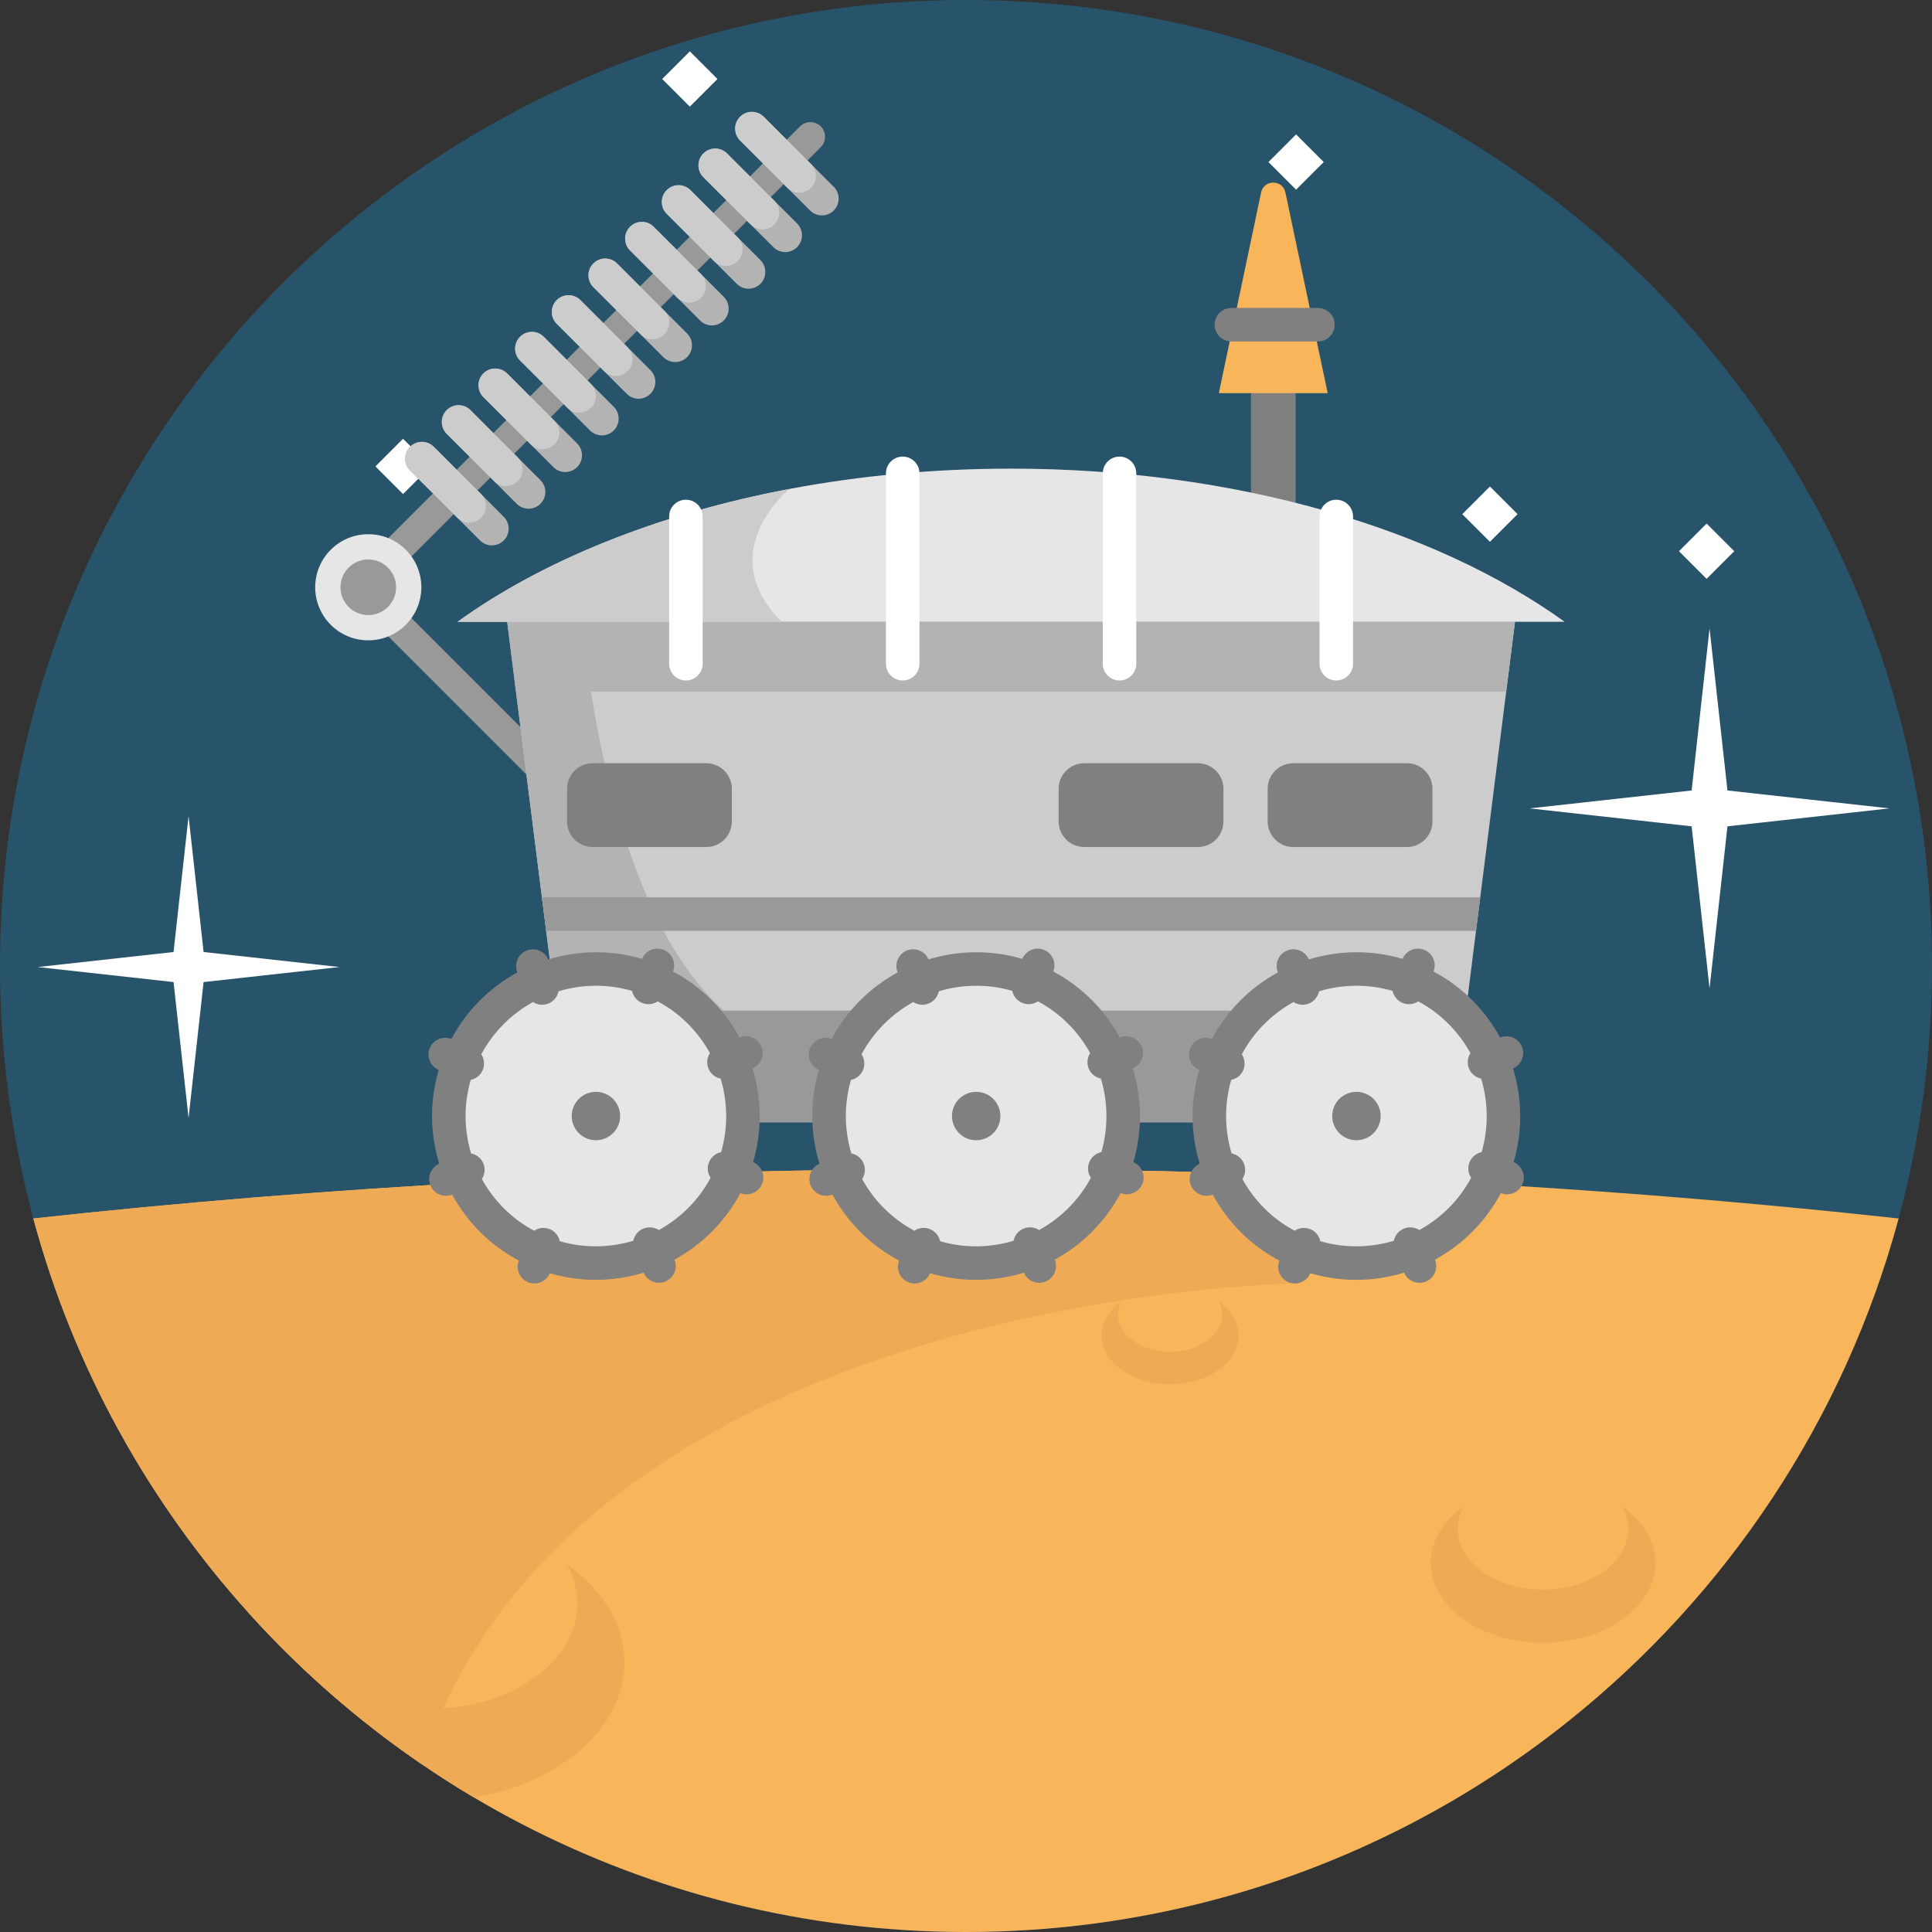 <?xml version="1.0" encoding="iso-8859-1"?>
<!-- Generator: Adobe Illustrator 19.0.0, SVG Export Plug-In . SVG Version: 6.00 Build 0)  -->
<svg xmlns="http://www.w3.org/2000/svg" xmlns:xlink="http://www.w3.org/1999/xlink" version="1.1" id="Capa_1" x="0px" y="0px" viewBox="0 0 512 512" style="enable-background:new 0 0 512 512;" xml:space="preserve">
<rect x="0" y="0" width="512" height="512" fill="#333333" stroke="none"/>
<path style="fill:#27536B;" d="M512,255.994c0,23.15-3.076,45.59-8.838,66.919c-14.412,53.351-45.623,99.795-87.615,133.293  c-12.869,10.282-26.747,19.331-41.459,26.992C338.757,501.596,298.597,512,256.006,512s-82.763-10.404-118.093-28.802  c-24.716-12.869-47.066-29.668-66.23-49.553c-29.49-30.589-51.441-68.495-62.844-110.732C3.076,301.584,0,279.145,0,255.994  C0,114.607,114.618,0,256.006,0C397.382,0,512,114.607,512,255.994z"/>
<path style="fill:#F9B55A;" d="M503.162,322.913c-14.412,53.351-45.623,99.795-87.615,133.293  c-12.869,10.282-26.747,19.331-41.459,26.992C338.757,501.596,298.597,512,256.006,512s-82.763-10.404-118.093-28.802  c-4.186-2.176-8.294-4.463-12.336-6.862c-4.752-2.82-9.404-5.796-13.946-8.905c-14.456-9.882-27.836-21.218-39.949-33.787  c-2.01-2.087-3.997-4.219-5.929-6.373C39.239,397.86,19.464,362.263,8.838,322.913c77.678-8.494,160.785-13.102,247.179-13.102  c35.297,0,70.05,0.766,104.114,2.265C409.418,314.219,457.239,317.883,503.162,322.913z"/>
<g>
	<polygon style="fill:#FFFFFF;" points="457.798,218.982 500.755,214.233 457.798,209.484 453.049,166.527 448.3,209.484    405.343,214.233 448.3,218.982 453.049,261.939  "/>
	<polygon style="fill:#FFFFFF;" points="53.955,260.257 89.974,256.275 53.955,252.294 49.973,216.274 45.99,252.294 9.972,256.275    45.99,260.257 49.973,296.277  "/>
</g>
<path style="fill:#EFAA56;" d="M360.131,312.077l-16.966,28.058c0,0-190.086,2.409-231.534,127.298  c-14.456-9.882-27.836-21.218-39.949-33.787c-2.01-2.087-3.997-4.219-5.929-6.373C39.239,397.86,19.464,362.263,8.838,322.913  c77.678-8.494,160.785-13.102,247.179-13.102C291.314,309.811,326.066,310.578,360.131,312.077z"/>
<g>
	
		<rect x="389.633" y="131.013" transform="matrix(-0.707 -0.707 0.707 -0.707 577.687 511.675)" style="fill:#FFFFFF;" width="10.362" height="10.362"/>
	
		<rect x="447.06" y="140.83" transform="matrix(-0.707 -0.707 0.707 -0.707 668.777 569.04)" style="fill:#FFFFFF;" width="10.362" height="10.362"/>
	
		<rect x="101.634" y="118.396" transform="matrix(-0.707 -0.707 0.707 -0.707 94.963 286.49)" style="fill:#FFFFFF;" width="10.362" height="10.362"/>
	
		<rect x="338.263" y="37.719" transform="matrix(-0.707 -0.707 0.707 -0.707 555.961 316.088)" style="fill:#FFFFFF;" width="10.362" height="10.362"/>
	
		<rect x="177.613" y="15.733" transform="matrix(-0.707 -0.707 0.707 -0.707 297.262 164.957)" style="fill:#FFFFFF;" width="10.362" height="10.362"/>
</g>
<rect x="331.507" y="97.153" style="fill:#808080;" width="11.844" height="62.178"/>
<g>
	<path style="fill:#999999;" d="M142.183,207.93l-52.3-52.3L212.017,33.495c1.518-1.518,3.978-1.518,5.496,0l0,0   c1.518,1.518,1.517,3.978,0,5.495L100.874,155.629l46.803,46.803L142.183,207.93z"/>
	<rect x="187.91" y="253.419" style="fill:#999999;" width="173.276" height="44.061"/>
</g>
<g>
	<path style="fill:#B3B3B3;" d="M202.402,30.948L220.954,49.5c1.735,1.735,1.735,4.546,0,6.281c-1.735,1.735-4.546,1.735-6.281,0   l-18.552-18.552c-1.735-1.735-1.735-4.546,0-6.281C197.856,29.212,200.666,29.212,202.402,30.948z"/>
	<path style="fill:#B3B3B3;" d="M192.682,40.668l18.552,18.552c1.735,1.735,1.735,4.546,0,6.281c-1.735,1.735-4.546,1.735-6.281,0   l-18.552-18.552c-1.735-1.735-1.735-4.546,0-6.281C188.136,38.932,190.947,38.932,192.682,40.668z"/>
	<path style="fill:#B3B3B3;" d="M182.97,50.379l18.552,18.552c1.735,1.735,1.728,4.553,0,6.281c-1.735,1.735-4.546,1.735-6.281,0   l-18.552-18.552c-1.735-1.735-1.735-4.546,0-6.281C178.417,48.652,181.235,48.644,182.97,50.379z"/>
	<path style="fill:#B3B3B3;" d="M173.25,60.099l18.552,18.552c1.735,1.735,1.735,4.546,0,6.281c-1.735,1.735-4.546,1.735-6.281,0   L166.969,66.38c-1.735-1.735-1.735-4.546,0-6.281C168.705,58.364,171.515,58.364,173.25,60.099z"/>
	<path style="fill:#B3B3B3;" d="M163.531,69.819l18.552,18.552c1.735,1.735,1.735,4.546,0,6.281c-1.728,1.728-4.546,1.735-6.281,0   L157.25,76.1c-1.735-1.735-1.728-4.553,0-6.281C158.985,68.083,161.795,68.083,163.531,69.819z"/>
	<path style="fill:#B3B3B3;" d="M153.819,79.531l18.552,18.552c1.735,1.735,1.735,4.546,0,6.281c-1.735,1.735-4.546,1.735-6.281,0   l-18.552-18.552c-1.735-1.735-1.735-4.546,0-6.281S152.083,77.795,153.819,79.531z"/>
	<path style="fill:#B3B3B3;" d="M144.099,89.251l18.552,18.552c1.735,1.735,1.735,4.546,0,6.281s-4.546,1.735-6.281,0   l-18.552-18.552c-1.735-1.735-1.735-4.546,0-6.281C139.553,87.515,142.364,87.515,144.099,89.251z"/>
	<path style="fill:#B3B3B3;" d="M134.387,98.962l18.552,18.552c1.735,1.735,1.728,4.553,0,6.281c-1.735,1.735-4.546,1.735-6.281,0   l-18.552-18.552c-1.735-1.735-1.735-4.546,0-6.281C129.834,97.235,132.652,97.227,134.387,98.962z"/>
	<path style="fill:#B3B3B3;" d="M124.667,108.682l18.552,18.552c1.735,1.735,1.735,4.546,0,6.281c-1.735,1.735-4.546,1.735-6.281,0   l-18.552-18.552c-1.735-1.735-1.735-4.546,0-6.281C120.122,106.947,122.932,106.947,124.667,108.682z"/>
	<path style="fill:#B3B3B3;" d="M114.948,118.402l18.552,18.552c1.735,1.735,1.735,4.546,0,6.281s-4.546,1.735-6.281,0   l-18.552-18.552c-1.735-1.735-1.735-4.546,0-6.281C110.402,116.666,113.212,116.666,114.948,118.402z"/>
</g>
<g>
	<path style="fill:#CCCCCC;" d="M202.402,30.948l12.53,12.53c1.735,1.735,1.735,4.546,0,6.281c-1.735,1.735-4.546,1.735-6.281,0   l-12.53-12.53c-1.735-1.735-1.735-4.546,0-6.281C197.856,29.212,200.666,29.212,202.402,30.948z"/>
	<path style="fill:#CCCCCC;" d="M192.682,40.668l12.53,12.53c1.735,1.735,1.735,4.546,0,6.281c-1.735,1.735-4.546,1.735-6.281,0   l-12.53-12.53c-1.735-1.735-1.735-4.546,0-6.281C188.136,38.932,190.947,38.932,192.682,40.668z"/>
	<path style="fill:#CCCCCC;" d="M182.97,50.379l12.53,12.53c1.735,1.735,1.728,4.553,0,6.281c-1.735,1.735-4.546,1.735-6.281,0   l-12.53-12.53c-1.735-1.735-1.735-4.546,0-6.281C178.417,48.652,181.235,48.644,182.97,50.379z"/>
	<path style="fill:#CCCCCC;" d="M173.25,60.099l12.53,12.53c1.735,1.735,1.735,4.546,0,6.281c-1.735,1.735-4.546,1.735-6.281,0   l-12.53-12.53c-1.735-1.735-1.735-4.546,0-6.281C168.705,58.364,171.515,58.364,173.25,60.099z"/>
	<path style="fill:#CCCCCC;" d="M163.531,69.819l12.53,12.53c1.735,1.735,1.735,4.546,0,6.281c-1.728,1.728-4.546,1.735-6.281,0   L157.25,76.1c-1.735-1.735-1.728-4.553,0-6.281C158.985,68.083,161.795,68.083,163.531,69.819z"/>
	<path style="fill:#CCCCCC;" d="M153.819,79.531l12.53,12.53c1.735,1.735,1.735,4.546,0,6.281c-1.735,1.735-4.546,1.735-6.281,0   l-12.53-12.53c-1.735-1.735-1.735-4.546,0-6.281S152.083,77.795,153.819,79.531z"/>
	<path style="fill:#CCCCCC;" d="M144.099,89.251l12.53,12.53c1.735,1.735,1.735,4.546,0,6.281c-1.735,1.735-4.546,1.735-6.281,0   l-12.53-12.53c-1.735-1.735-1.735-4.546,0-6.281C139.553,87.515,142.364,87.515,144.099,89.251z"/>
	<path style="fill:#CCCCCC;" d="M134.387,98.962l12.53,12.53c1.735,1.735,1.728,4.553,0,6.281c-1.735,1.735-4.546,1.735-6.281,0   l-12.53-12.53c-1.735-1.735-1.735-4.546,0-6.281C129.834,97.235,132.652,97.227,134.387,98.962z"/>
	<path style="fill:#CCCCCC;" d="M124.667,108.682l12.53,12.53c1.735,1.735,1.735,4.546,0,6.281s-4.546,1.735-6.281,0l-12.53-12.53   c-1.735-1.735-1.735-4.546,0-6.281C120.122,106.947,122.932,106.947,124.667,108.682z"/>
	<path style="fill:#CCCCCC;" d="M114.948,118.402l12.53,12.53c1.735,1.735,1.735,4.546,0,6.281s-4.546,1.735-6.281,0l-12.53-12.53   c-1.735-1.735-1.735-4.546,0-6.281C110.402,116.666,113.212,116.666,114.948,118.402z"/>
	<polygon style="fill:#CCCCCC;" points="401.488,164.786 400.278,174.413 399.156,183.295 392.284,237.801 391.162,246.683    388.497,267.824 191.883,267.813 147.403,267.813 146.915,263.904 144.739,246.683 143.617,237.801 136.744,183.295    136.367,180.286 135.623,174.413 134.413,164.786  "/>
</g>
<path style="fill:#B3B3B3;" d="M191.883,267.813H171.12c-8.072-1.321-16.344-2.654-24.205-3.908l-2.176-17.221l-1.121-8.883  l-6.873-54.505l-0.378-3.009l18.964-6.895C155.331,173.391,161.782,241.609,191.883,267.813z"/>
<polygon style="fill:#999999;" points="392.286,237.8 391.164,246.682 144.741,246.682 143.619,237.8 "/>
<circle style="fill:#E6E6E6;" cx="157.92" cy="295.766" r="38.972"/>
<g>
	<path style="fill:#808080;" d="M163.863,298.189c-1.338,3.275-5.093,4.848-8.364,3.515c-3.274-1.337-4.851-5.089-3.514-8.364   c0.647-1.587,1.874-2.826,3.454-3.49c0.799-0.336,1.642-0.505,2.484-0.505c0.821,0,1.642,0.16,2.425,0.48   c1.587,0.647,2.826,1.874,3.491,3.454C164.501,294.859,164.51,296.602,163.863,298.189z"/>
	<path style="fill:#808080;" d="M199.582,307.981c2.452-8.34,2.258-16.952-0.151-24.846c2.236-0.962,3.287-3.547,2.341-5.797   c-0.944-2.248-3.527-3.31-5.778-2.385c-3.952-7.245-9.97-13.412-17.642-17.495c0.887-2.257-0.198-4.815-2.449-5.735   c-2.253-0.918-4.817,0.148-5.763,2.383c-8.341-2.452-16.953-2.258-24.846,0.151c-0.963-2.236-3.549-3.287-5.797-2.341   c-2.248,0.945-3.309,3.525-2.385,5.778c-7.245,3.952-13.41,9.968-17.494,17.642c-2.255-0.886-4.814,0.197-5.734,2.449   c-0.919,2.252,0.148,4.817,2.382,5.763c-2.406,8.151-2.363,16.732,0.128,24.858c-2.22,0.97-3.26,3.543-2.317,5.785   c0.714,1.699,2.362,2.721,4.096,2.721c0.553,0,1.114-0.11,1.657-0.329c4.062,7.465,10.16,13.501,17.666,17.486   c-0.887,2.257,0.197,4.815,2.449,5.735c0.549,0.224,1.118,0.331,1.678,0.331c1.733,0,3.374-1.024,4.088-2.715   c4.026,1.184,8.115,1.755,12.158,1.755c4.329,0,8.602-0.656,12.683-1.902c0.722,1.678,2.356,2.687,4.079,2.687   c0.574,0,1.157-0.112,1.719-0.348c2.252-0.946,3.313-3.532,2.383-5.786c7.241-3.951,13.387-9.974,17.471-17.642   c0.541,0.217,1.099,0.322,1.649,0.322c1.75,0,3.41-1.043,4.113-2.764C202.882,311.491,201.815,308.927,199.582,307.981z    M174.598,325.975c-1.191-0.771-2.729-0.959-4.135-0.367c-1.406,0.591-2.346,1.821-2.63,3.21   c-6.193,1.863-12.937,2.012-19.477,0.121c-0.293-1.395-1.25-2.624-2.669-3.202c-1.416-0.578-2.961-0.371-4.147,0.42   c-5.861-3.146-10.635-7.869-13.839-13.697c0.781-1.194,0.974-2.741,0.379-4.155c-0.593-1.413-1.834-2.358-3.232-2.637   c-1.921-6.373-1.955-13.092-0.097-19.484c1.392-0.294,2.621-1.24,3.2-2.657c0.576-1.41,0.372-2.945-0.409-4.127   c3.225-5.998,8.038-10.727,13.706-13.848c0.715,0.462,1.554,0.715,2.415,0.715c0.574,0,1.157-0.112,1.719-0.348   c1.408-0.592,2.349-1.824,2.631-3.217c3.205-0.964,6.558-1.469,9.954-1.469c3.165,0,6.369,0.444,9.523,1.356   c0.293,1.393,1.25,2.623,2.668,3.201c0.55,0.224,1.118,0.33,1.678,0.33c0.884,0,1.743-0.266,2.469-0.752   c5.995,3.225,10.709,8.052,13.829,13.719c-0.769,1.191-0.958,2.728-0.368,4.134c0.59,1.403,1.82,2.335,3.207,2.62   c1.866,6.197,2.016,12.945,0.124,19.488c-1.393,0.293-2.624,1.25-3.202,2.668c-0.58,1.419-0.372,2.962,0.42,4.148   C185.09,318.142,180.264,322.855,174.598,325.975z"/>
</g>
<circle style="fill:#E6E6E6;" cx="359.465" cy="295.766" r="38.972"/>
<g>
	<path style="fill:#808080;" d="M365.408,298.189c-1.338,3.275-5.093,4.848-8.364,3.515c-3.274-1.337-4.851-5.089-3.514-8.364   c0.647-1.587,1.874-2.826,3.454-3.49c0.799-0.336,1.642-0.505,2.484-0.505c0.821,0,1.642,0.16,2.425,0.48   c1.587,0.647,2.826,1.874,3.491,3.454C366.047,294.859,366.056,296.602,365.408,298.189z"/>
	<path style="fill:#808080;" d="M401.128,307.981c2.452-8.34,2.258-16.952-0.151-24.846c2.236-0.962,3.287-3.547,2.341-5.797   c-0.944-2.248-3.527-3.31-5.778-2.385c-3.952-7.245-9.97-13.412-17.642-17.495c0.887-2.257-0.198-4.815-2.449-5.735   c-2.253-0.918-4.817,0.148-5.763,2.383c-8.341-2.452-16.953-2.258-24.846,0.151c-0.963-2.236-3.549-3.287-5.797-2.341   c-2.248,0.945-3.309,3.525-2.385,5.778c-7.245,3.952-13.41,9.968-17.494,17.642c-2.255-0.886-4.814,0.197-5.734,2.449   c-0.919,2.252,0.148,4.817,2.382,5.763c-2.406,8.151-2.363,16.732,0.128,24.858c-2.22,0.97-3.26,3.543-2.317,5.785   c0.714,1.699,2.362,2.721,4.096,2.721c0.553,0,1.114-0.11,1.657-0.329c4.062,7.465,10.16,13.501,17.666,17.486   c-0.887,2.257,0.197,4.815,2.449,5.735c0.548,0.224,1.118,0.331,1.678,0.331c1.733,0,3.374-1.024,4.088-2.715   c4.026,1.184,8.115,1.755,12.158,1.755c4.329,0,8.602-0.656,12.683-1.902c0.722,1.678,2.356,2.687,4.079,2.687   c0.574,0,1.157-0.112,1.719-0.348c2.252-0.946,3.313-3.532,2.383-5.786c7.241-3.951,13.387-9.974,17.471-17.642   c0.541,0.217,1.099,0.322,1.649,0.322c1.75,0,3.41-1.043,4.113-2.764C404.429,311.491,403.362,308.927,401.128,307.981z    M376.144,325.975c-1.191-0.771-2.729-0.959-4.135-0.367c-1.406,0.591-2.346,1.821-2.63,3.21   c-6.193,1.863-12.937,2.012-19.477,0.121c-0.293-1.395-1.25-2.624-2.669-3.202c-1.416-0.578-2.961-0.371-4.147,0.42   c-5.861-3.146-10.635-7.869-13.839-13.697c0.781-1.194,0.974-2.741,0.379-4.155c-0.593-1.413-1.834-2.358-3.232-2.637   c-1.921-6.373-1.955-13.092-0.097-19.484c1.392-0.294,2.621-1.24,3.2-2.657c0.576-1.41,0.372-2.945-0.409-4.127   c3.225-5.998,8.038-10.727,13.706-13.848c0.715,0.462,1.554,0.715,2.415,0.715c0.574,0,1.157-0.112,1.719-0.348   c1.408-0.592,2.349-1.824,2.631-3.217c3.205-0.964,6.558-1.469,9.954-1.469c3.166,0,6.369,0.444,9.523,1.356   c0.293,1.393,1.25,2.623,2.668,3.201c0.55,0.224,1.118,0.33,1.678,0.33c0.884,0,1.743-0.266,2.469-0.752   c5.995,3.225,10.709,8.052,13.829,13.719c-0.769,1.191-0.958,2.728-0.367,4.134c0.59,1.403,1.82,2.335,3.207,2.62   c1.866,6.197,2.016,12.945,0.124,19.488c-1.393,0.293-2.624,1.25-3.202,2.668c-0.58,1.419-0.372,2.962,0.42,4.148   C386.636,318.142,381.81,322.855,376.144,325.975z"/>
</g>
<circle style="fill:#E6E6E6;" cx="258.693" cy="295.766" r="38.972"/>
<g>
	<path style="fill:#808080;" d="M264.636,298.189c-1.338,3.275-5.093,4.848-8.364,3.515c-3.274-1.337-4.851-5.089-3.514-8.364   c0.647-1.587,1.874-2.826,3.454-3.49c0.799-0.336,1.642-0.505,2.484-0.505c0.82,0,1.642,0.16,2.425,0.48   c1.587,0.647,2.826,1.874,3.491,3.454C265.274,294.859,265.283,296.602,264.636,298.189z"/>
	<path style="fill:#808080;" d="M300.355,307.981c2.452-8.34,2.258-16.952-0.151-24.846c2.236-0.962,3.287-3.547,2.341-5.797   c-0.944-2.248-3.527-3.31-5.778-2.385c-3.952-7.245-9.97-13.412-17.642-17.495c0.887-2.257-0.198-4.815-2.449-5.735   c-2.253-0.918-4.817,0.148-5.763,2.383c-8.341-2.452-16.953-2.258-24.846,0.151c-0.963-2.236-3.549-3.287-5.797-2.341   c-2.248,0.945-3.309,3.525-2.385,5.778c-7.245,3.952-13.41,9.968-17.494,17.642c-2.255-0.886-4.814,0.197-5.734,2.449   c-0.919,2.252,0.148,4.817,2.382,5.763c-2.406,8.151-2.363,16.732,0.128,24.858c-2.22,0.97-3.26,3.543-2.317,5.785   c0.714,1.699,2.362,2.721,4.096,2.721c0.553,0,1.114-0.11,1.657-0.329c4.062,7.465,10.16,13.501,17.666,17.486   c-0.887,2.257,0.197,4.815,2.449,5.735c0.549,0.224,1.118,0.331,1.678,0.331c1.733,0,3.374-1.024,4.088-2.715   c4.026,1.184,8.115,1.755,12.158,1.755c4.329,0,8.602-0.656,12.683-1.902c0.722,1.678,2.356,2.687,4.079,2.687   c0.574,0,1.157-0.112,1.719-0.348c2.252-0.946,3.313-3.532,2.383-5.786c7.241-3.951,13.387-9.974,17.471-17.642   c0.541,0.217,1.099,0.322,1.649,0.322c1.75,0,3.41-1.043,4.113-2.764C303.656,311.491,302.589,308.927,300.355,307.981z    M275.371,325.975c-1.191-0.771-2.729-0.959-4.135-0.367c-1.406,0.591-2.346,1.821-2.63,3.21   c-6.193,1.863-12.937,2.012-19.477,0.121c-0.293-1.395-1.25-2.624-2.669-3.202c-1.416-0.578-2.961-0.371-4.147,0.42   c-5.861-3.146-10.635-7.869-13.839-13.697c0.781-1.194,0.974-2.741,0.379-4.155c-0.593-1.413-1.834-2.358-3.232-2.637   c-1.921-6.373-1.955-13.092-0.097-19.484c1.392-0.294,2.621-1.24,3.2-2.657c0.576-1.41,0.372-2.945-0.409-4.127   c3.225-5.998,8.038-10.727,13.706-13.848c0.715,0.462,1.554,0.715,2.415,0.715c0.574,0,1.157-0.112,1.719-0.348   c1.408-0.592,2.349-1.824,2.631-3.217c3.205-0.964,6.558-1.469,9.954-1.469c3.165,0,6.369,0.444,9.523,1.356   c0.293,1.393,1.25,2.623,2.668,3.201c0.55,0.224,1.118,0.33,1.678,0.33c0.884,0,1.743-0.266,2.469-0.752   c5.995,3.225,10.709,8.052,13.829,13.719c-0.769,1.191-0.958,2.728-0.368,4.134c0.59,1.403,1.82,2.335,3.207,2.62   c1.866,6.197,2.016,12.945,0.124,19.488c-1.393,0.293-2.624,1.25-3.202,2.668c-0.58,1.419-0.372,2.962,0.42,4.148   C285.863,318.142,281.038,322.855,275.371,325.975z"/>
</g>
<circle style="fill:#E6E6E6;" cx="97.597" cy="155.633" r="14.064"/>
<circle style="fill:#999999;" cx="97.597" cy="155.633" r="7.367"/>
<path style="fill:#F9B55A;" d="M351.852,104.193l-11.205-53.192c-0.734-3.483-5.706-3.483-6.44,0l-11.205,53.192H351.852z"/>
<path style="fill:#808080;" d="M349.27,81.609h-22.947c-2.453,0-4.441,1.989-4.441,4.441l0,0c0,2.453,1.989,4.441,4.441,4.441  h22.947c2.453,0,4.441-1.989,4.441-4.441l0,0C353.711,83.598,351.723,81.609,349.27,81.609z"/>
<polygon style="fill:#B3B3B3;" points="401.488,164.786 400.278,174.413 399.156,183.295 136.744,183.295 135.623,174.413   134.413,164.786 "/>
<path style="fill:#E6E6E6;" d="M414.656,164.786H121.255c22.473-16.188,52.918-28.58,87.937-35.197  c0.011-0.011,0.011-0.011,0.011-0.011c18.476-3.497,38.228-5.385,58.747-5.385C327.363,124.193,380.325,140.049,414.656,164.786z"/>
<path style="fill:#CCCCCC;" d="M207.149,164.786h-85.894c22.473-16.188,52.918-28.58,87.937-35.197  C208.548,130.122,188.94,146.577,207.149,164.786z"/>
<g>
	<path style="fill:#FFFFFF;" d="M181.77,180.333c-2.453,0-4.441-1.989-4.441-4.441v-39.021c0-2.453,1.989-4.441,4.441-4.441   c2.453,0,4.441,1.989,4.441,4.441v39.021C186.211,178.344,184.223,180.333,181.77,180.333z"/>
	<path style="fill:#FFFFFF;" d="M239.226,180.333c-2.453,0-4.441-1.989-4.441-4.441v-50.447c0-2.453,1.989-4.441,4.441-4.441   s4.441,1.989,4.441,4.441v50.447C243.668,178.344,241.679,180.333,239.226,180.333z"/>
	<path style="fill:#FFFFFF;" d="M296.684,180.333c-2.453,0-4.441-1.989-4.441-4.441v-50.447c0-2.453,1.989-4.441,4.441-4.441   c2.453,0,4.441,1.989,4.441,4.441v50.447C301.125,178.344,299.137,180.333,296.684,180.333z"/>
	<path style="fill:#FFFFFF;" d="M354.131,180.333c-2.453,0-4.441-1.989-4.441-4.441v-39.021c0-2.453,1.989-4.441,4.441-4.441   s4.441,1.989,4.441,4.441v39.021C358.572,178.344,356.583,180.333,354.131,180.333z"/>
</g>
<g>
	<path style="fill:#808080;" d="M372.836,224.469h-30.108c-3.745,0-6.782-3.037-6.782-6.782v-8.643c0-3.745,3.037-6.782,6.782-6.782   h30.108c3.745,0,6.782,3.037,6.782,6.782v8.643C379.619,221.434,376.583,224.469,372.836,224.469z"/>
	<path style="fill:#808080;" d="M187.164,224.469h-30.108c-3.745,0-6.782-3.037-6.782-6.782v-8.643c0-3.745,3.037-6.782,6.782-6.782   h30.108c3.745,0,6.782,3.037,6.782,6.782v8.643C193.946,221.434,190.91,224.469,187.164,224.469z"/>
	<path style="fill:#808080;" d="M317.442,224.469h-30.108c-3.745,0-6.782-3.037-6.782-6.782v-8.643c0-3.745,3.037-6.782,6.782-6.782   h30.108c3.745,0,6.782,3.037,6.782,6.782v8.643C324.223,221.434,321.187,224.469,317.442,224.469z"/>
</g>
<g>
	<path style="fill:#EFAA56;" d="M438.681,414.192c0-5.871-3.369-11.182-8.806-15.015c1.055,1.856,1.641,3.882,1.641,6.007   c0,8.868-10.118,16.057-22.599,16.057s-22.599-7.189-22.599-16.057c0-2.124,0.586-4.15,1.641-6.007   c-5.437,3.832-8.807,9.143-8.807,15.015c0,11.681,13.326,21.149,29.765,21.149S438.681,425.873,438.681,414.192z"/>
	<path style="fill:#EFAA56;" d="M328.258,353.933c0-3.582-2.055-6.823-5.373-9.16c0.644,1.133,1.002,2.368,1.002,3.665   c0,5.411-6.173,9.797-13.789,9.797s-13.789-4.387-13.789-9.797c0-1.296,0.358-2.533,1.001-3.665   c-3.318,2.338-5.373,5.578-5.373,9.161c0,7.126,8.131,12.903,18.16,12.903C320.127,366.837,328.258,361.06,328.258,353.933z"/>
	<path style="fill:#EFAA56;" d="M165.459,440.618c0,17.388-17.032,31.944-39.883,35.719c-19.852-11.78-37.973-26.17-53.895-42.692   c-2.01-2.087-3.997-4.219-5.929-6.373c2.643-4.808,6.673-9.127,11.736-12.691c-1.821,3.22-2.842,6.729-2.842,10.415   c0,15.378,17.543,27.847,39.194,27.847c21.64,0,39.183-12.469,39.183-27.847c0-3.686-1.01-7.195-2.842-10.415   C159.608,421.221,165.459,430.436,165.459,440.618z"/>
</g>
<g>
</g>
<g>
</g>
<g>
</g>
<g>
</g>
<g>
</g>
<g>
</g>
<g>
</g>
<g>
</g>
<g>
</g>
<g>
</g>
<g>
</g>
<g>
</g>
<g>
</g>
<g>
</g>
<g>
</g>
</svg>
